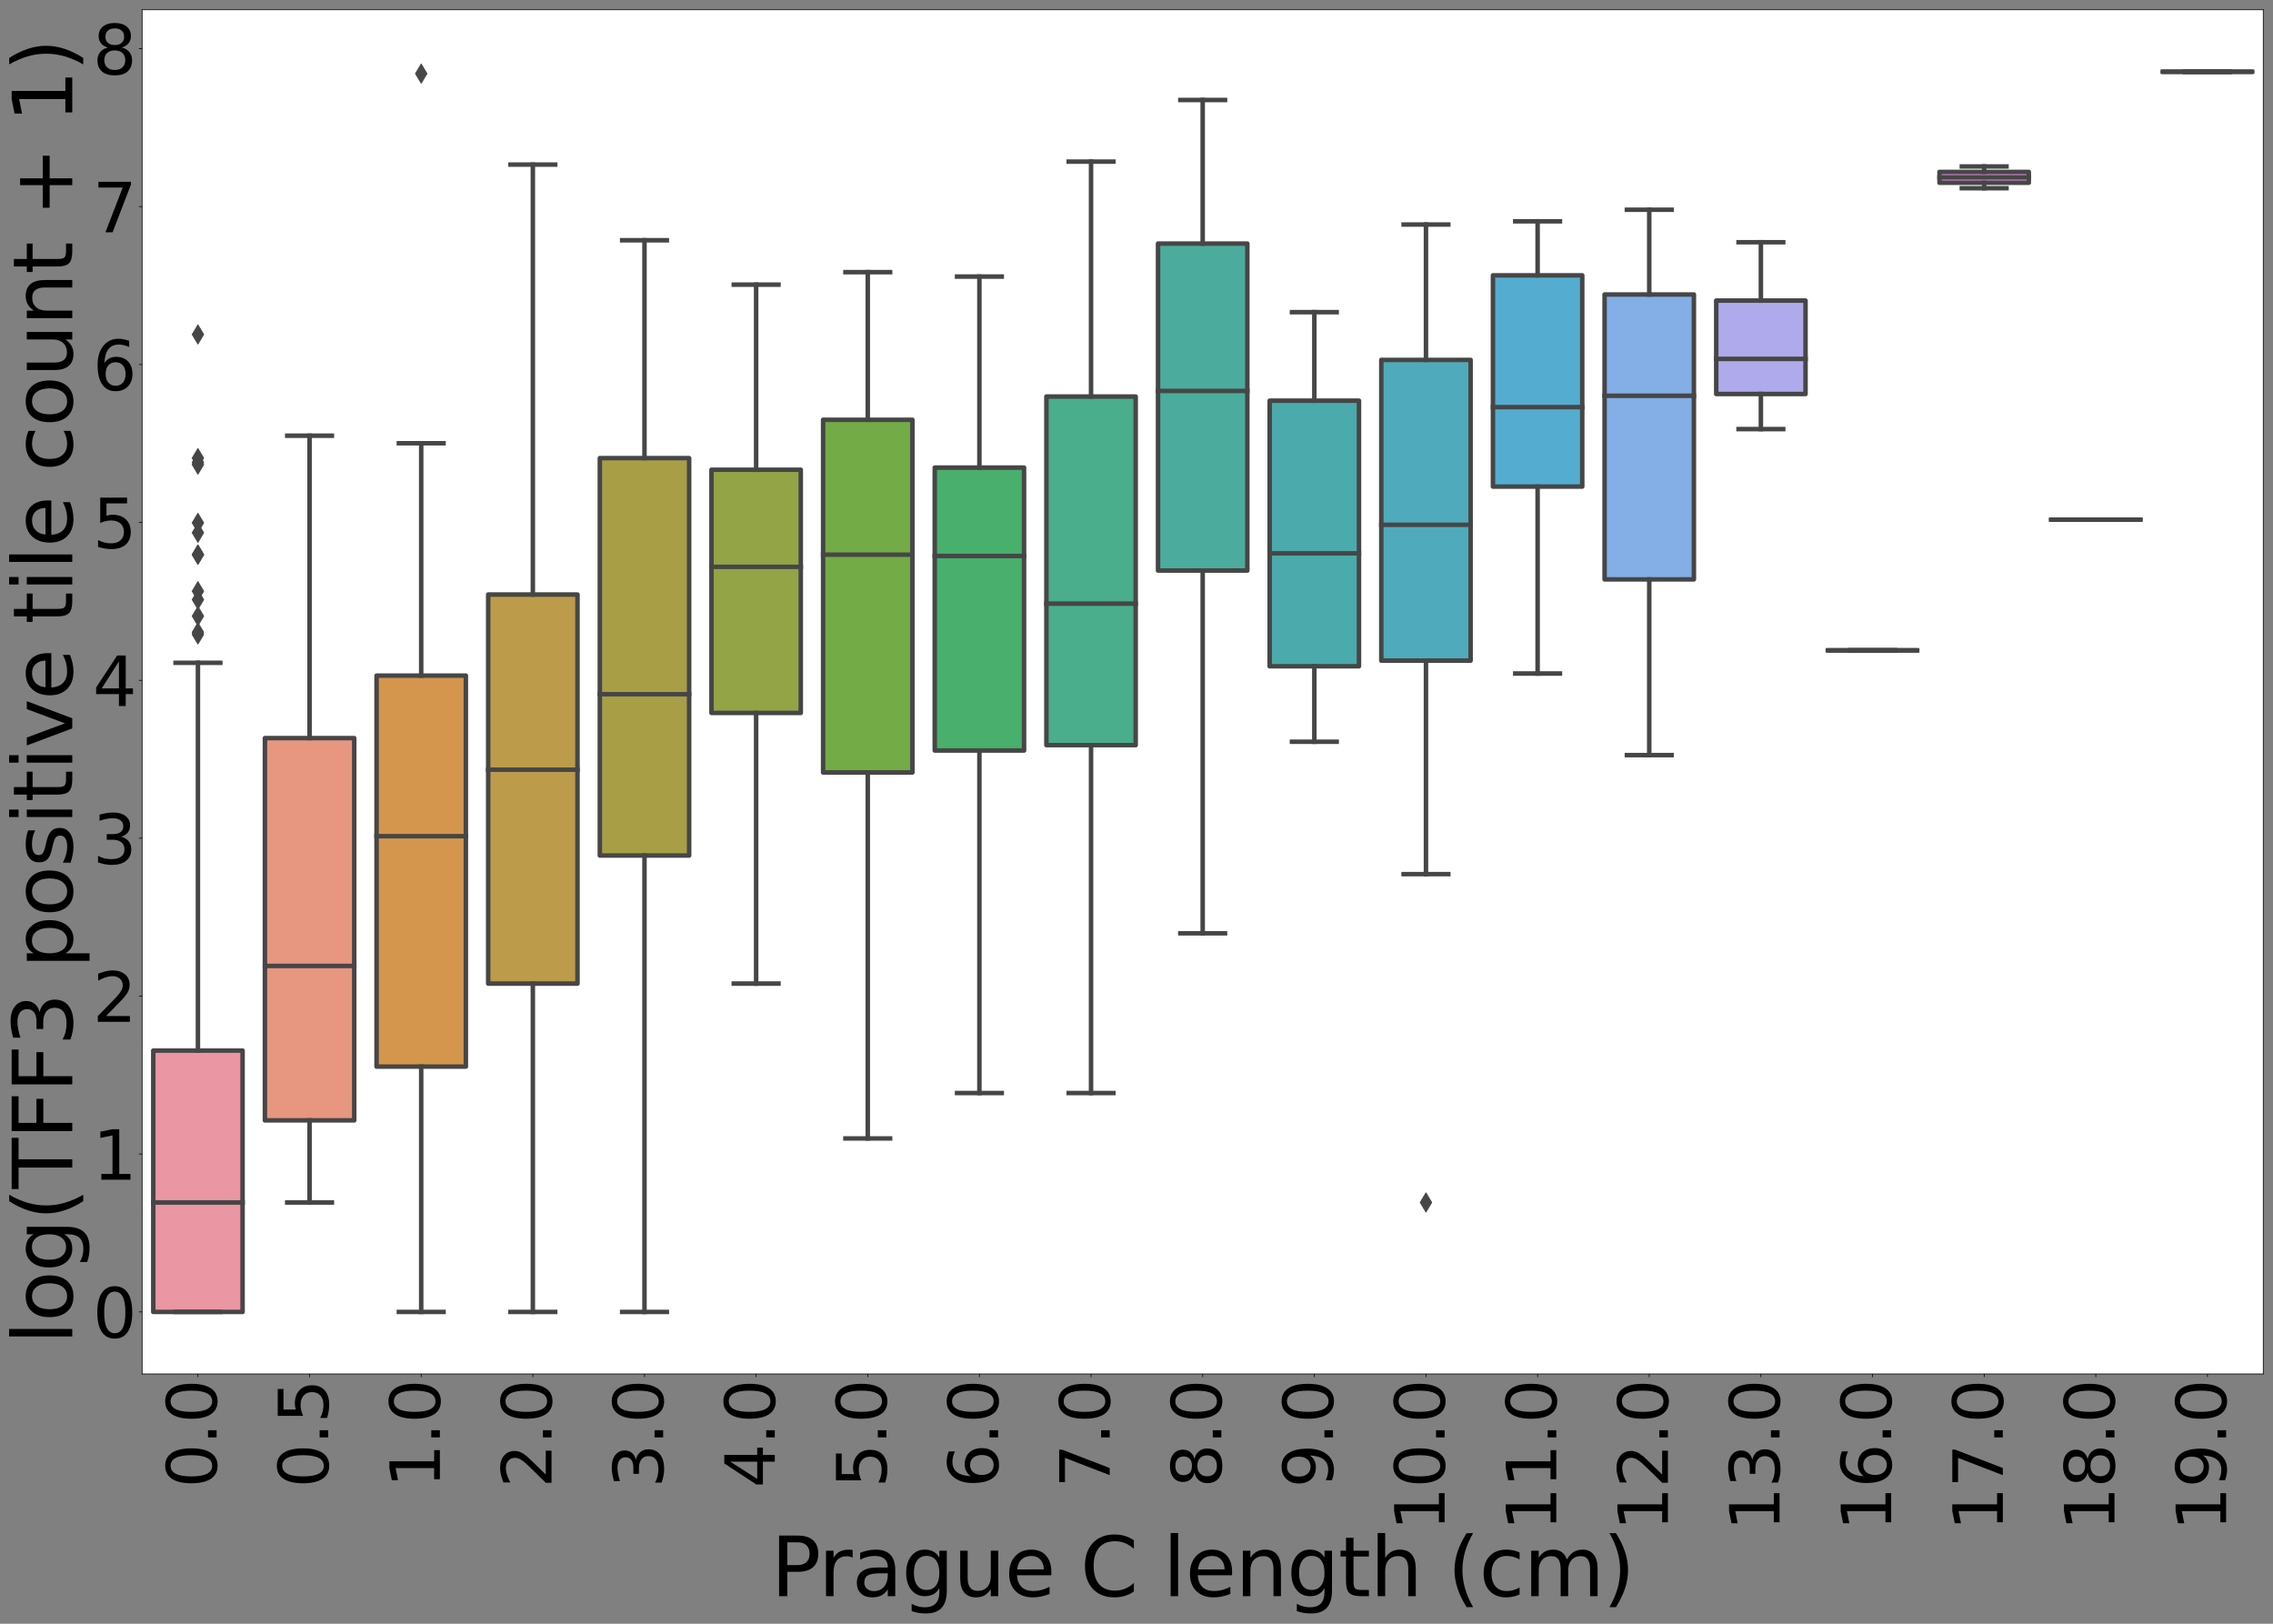<?xml version="1.0" encoding="utf-8" standalone="no"?>
<!DOCTYPE svg PUBLIC "-//W3C//DTD SVG 1.1//EN"
  "http://www.w3.org/Graphics/SVG/1.1/DTD/svg11.dtd">
<svg height="1800pt" version="1.1" viewBox="0 0 2520 1800" width="2520pt" xmlns="http://www.w3.org/2000/svg" xmlns:xlink="http://www.w3.org/1999/xlink">
 <rect x="0" y="0" width="2520" height="1800" fill="#808080" stroke="none"/>
 <defs>
  <style type="text/css">*{stroke-linecap:butt;stroke-linejoin:round;}</style>
 </defs>
 <g id="figure_1">
  <g id="patch_1">
   <path d="M 0 1800 
L 2520 1800 
L 2520 0 
L 0 0 
z
" style="fill:none;"/>
  </g>
  <g id="axes_1">
   <g id="patch_2">
    <path d="M 157.55 1523.075 
L 2509.2 1523.075 
L 2509.2 10.8 
L 157.55 10.8 
z
" style="fill:#ffffff;"/>
   </g>
   <g id="patch_3">
    <path clip-path="url(#p760d3ab784)" d="M 169.927 1454.335 
L 268.944 1454.335 
L 268.944 1164.634 
L 169.927 1164.634 
L 169.927 1454.335 
z
" style="fill:#ea96a3;stroke:#464646;stroke-linejoin:miter;stroke-width:5;"/>
   </g>
   <g id="patch_4">
    <path clip-path="url(#p760d3ab784)" d="M 293.698 1242.005 
L 392.715 1242.005 
L 392.715 818.213 
L 293.698 818.213 
L 293.698 1242.005 
z
" style="fill:#e79680;stroke:#464646;stroke-linejoin:miter;stroke-width:5;"/>
   </g>
   <g id="patch_5">
    <path clip-path="url(#p760d3ab784)" d="M 417.469 1182.378 
L 516.486 1182.378 
L 516.486 748.946 
L 417.469 748.946 
L 417.469 1182.378 
z
" style="fill:#d4954d;stroke:#464646;stroke-linejoin:miter;stroke-width:5;"/>
   </g>
   <g id="patch_6">
    <path clip-path="url(#p760d3ab784)" d="M 541.24 1090.341 
L 640.257 1090.341 
L 640.257 659.058 
L 541.24 659.058 
L 541.24 1090.341 
z
" style="fill:#bc9b4a;stroke:#464646;stroke-linejoin:miter;stroke-width:5;"/>
   </g>
   <g id="patch_7">
    <path clip-path="url(#p760d3ab784)" d="M 665.011 948.393 
L 764.028 948.393 
L 764.028 507.842 
L 665.011 507.842 
L 665.011 948.393 
z
" style="fill:#a79e46;stroke:#464646;stroke-linejoin:miter;stroke-width:5;"/>
   </g>
   <g id="patch_8">
    <path clip-path="url(#p760d3ab784)" d="M 788.782 790.322 
L 887.799 790.322 
L 887.799 520.721 
L 788.782 520.721 
L 788.782 790.322 
z
" style="fill:#92a446;stroke:#464646;stroke-linejoin:miter;stroke-width:5;"/>
   </g>
   <g id="patch_9">
    <path clip-path="url(#p760d3ab784)" d="M 912.553 856.294 
L 1011.57 856.294 
L 1011.57 465.351 
L 912.553 465.351 
L 912.553 856.294 
z
" style="fill:#73ab47;stroke:#464646;stroke-linejoin:miter;stroke-width:5;"/>
   </g>
   <g id="patch_10">
    <path clip-path="url(#p760d3ab784)" d="M 1036.324 831.992 
L 1135.341 831.992 
L 1135.341 518.355 
L 1036.324 518.355 
L 1036.324 831.992 
z
" style="fill:#48af6c;stroke:#464646;stroke-linejoin:miter;stroke-width:5;"/>
   </g>
   <g id="patch_11">
    <path clip-path="url(#p760d3ab784)" d="M 1160.096 826.015 
L 1259.112 826.015 
L 1259.112 439.592 
L 1160.096 439.592 
L 1160.096 826.015 
z
" style="fill:#4aad8c;stroke:#464646;stroke-linejoin:miter;stroke-width:5;"/>
   </g>
   <g id="patch_12">
    <path clip-path="url(#p760d3ab784)" d="M 1283.867 632.495 
L 1382.883 632.495 
L 1382.883 270.015 
L 1283.867 270.015 
L 1283.867 632.495 
z
" style="fill:#4bac9d;stroke:#464646;stroke-linejoin:miter;stroke-width:5;"/>
   </g>
   <g id="patch_13">
    <path clip-path="url(#p760d3ab784)" d="M 1407.638 738.592 
L 1506.654 738.592 
L 1506.654 444.169 
L 1407.638 444.169 
L 1407.638 738.592 
z
" style="fill:#4baaab;stroke:#464646;stroke-linejoin:miter;stroke-width:5;"/>
   </g>
   <g id="patch_14">
    <path clip-path="url(#p760d3ab784)" d="M 1531.409 732.307 
L 1630.426 732.307 
L 1630.426 398.966 
L 1531.409 398.966 
L 1531.409 732.307 
z
" style="fill:#4fabbb;stroke:#464646;stroke-linejoin:miter;stroke-width:5;"/>
   </g>
   <g id="patch_15">
    <path clip-path="url(#p760d3ab784)" d="M 1655.18 539.432 
L 1754.197 539.432 
L 1754.197 305.226 
L 1655.18 305.226 
L 1655.18 539.432 
z
" style="fill:#54acd1;stroke:#464646;stroke-linejoin:miter;stroke-width:5;"/>
   </g>
   <g id="patch_16">
    <path clip-path="url(#p760d3ab784)" d="M 1778.951 642.281 
L 1877.968 642.281 
L 1877.968 326.468 
L 1778.951 326.468 
L 1778.951 642.281 
z
" style="fill:#84aee6;stroke:#464646;stroke-linejoin:miter;stroke-width:5;"/>
   </g>
   <g id="patch_17">
    <path clip-path="url(#p760d3ab784)" d="M 1902.722 436.763 
L 2001.739 436.763 
L 2001.739 333.203 
L 1902.722 333.203 
L 1902.722 436.763 
z
" style="fill:#afaaeb;stroke:#464646;stroke-linejoin:miter;stroke-width:5;"/>
   </g>
   <g id="patch_18">
    <path clip-path="url(#p760d3ab784)" d="M 2026.493 720.961 
L 2125.51 720.961 
L 2125.51 720.961 
L 2026.493 720.961 
L 2026.493 720.961 
z
" style="fill:#c99ee9;stroke:#464646;stroke-linejoin:miter;stroke-width:5;"/>
   </g>
   <g id="patch_19">
    <path clip-path="url(#p760d3ab784)" d="M 2150.264 202.623 
L 2249.281 202.623 
L 2249.281 190.563 
L 2150.264 190.563 
L 2150.264 202.623 
z
" style="fill:#e38be7;stroke:#464646;stroke-linejoin:miter;stroke-width:5;"/>
   </g>
   <g id="patch_20">
    <path clip-path="url(#p760d3ab784)" d="M 2274.035 576.09 
L 2373.052 576.09 
L 2373.052 576.09 
L 2274.035 576.09 
L 2274.035 576.09 
z
" style="fill:#e88ecf;stroke:#464646;stroke-linejoin:miter;stroke-width:5;"/>
   </g>
   <g id="patch_21">
    <path clip-path="url(#p760d3ab784)" d="M 2397.806 79.54 
L 2496.823 79.54 
L 2496.823 79.54 
L 2397.806 79.54 
L 2397.806 79.54 
z
" style="fill:#e992ba;stroke:#464646;stroke-linejoin:miter;stroke-width:5;"/>
   </g>
   <g id="matplotlib.axis_1">
    <g id="xtick_1">
     <g id="line2d_1">
      <defs>
       <path d="M 0 0 
L 0 3.5 
" id="m003560f183" style="stroke:#000000;stroke-width:0.8;"/>
      </defs>
      <g>
       <use style="stroke:#000000;stroke-width:0.8;" x="219.436" xlink:href="#m003560f183" y="1523.075"/>
      </g>
     </g>
     <g id="text_1">
      <!-- 0.0 -->
      <g transform="translate(240.131 1649.348)rotate(-90)scale(0.75 -0.75)">
       <defs>
        <path d="M 2034 4250 
Q 1547 4250 1301 3770 
Q 1056 3291 1056 2328 
Q 1056 1369 1301 889 
Q 1547 409 2034 409 
Q 2525 409 2770 889 
Q 3016 1369 3016 2328 
Q 3016 3291 2770 3770 
Q 2525 4250 2034 4250 
z
M 2034 4750 
Q 2819 4750 3233 4129 
Q 3647 3509 3647 2328 
Q 3647 1150 3233 529 
Q 2819 -91 2034 -91 
Q 1250 -91 836 529 
Q 422 1150 422 2328 
Q 422 3509 836 4129 
Q 1250 4750 2034 4750 
z
" id="DejaVuSans-30" transform="scale(0.016)"/>
        <path d="M 684 794 
L 1344 794 
L 1344 0 
L 684 0 
L 684 794 
z
" id="DejaVuSans-2e" transform="scale(0.016)"/>
       </defs>
       <use xlink:href="#DejaVuSans-30"/>
       <use x="63.623" xlink:href="#DejaVuSans-2e"/>
       <use x="95.41" xlink:href="#DejaVuSans-30"/>
      </g>
     </g>
    </g>
    <g id="xtick_2">
     <g id="line2d_2">
      <g>
       <use style="stroke:#000000;stroke-width:0.8;" x="343.207" xlink:href="#m003560f183" y="1523.075"/>
      </g>
     </g>
     <g id="text_2">
      <!-- 0.5 -->
      <g transform="translate(363.902 1649.348)rotate(-90)scale(0.75 -0.75)">
       <defs>
        <path d="M 691 4666 
L 3169 4666 
L 3169 4134 
L 1269 4134 
L 1269 2991 
Q 1406 3038 1543 3061 
Q 1681 3084 1819 3084 
Q 2600 3084 3056 2656 
Q 3513 2228 3513 1497 
Q 3513 744 3044 326 
Q 2575 -91 1722 -91 
Q 1428 -91 1123 -41 
Q 819 9 494 109 
L 494 744 
Q 775 591 1075 516 
Q 1375 441 1709 441 
Q 2250 441 2565 725 
Q 2881 1009 2881 1497 
Q 2881 1984 2565 2268 
Q 2250 2553 1709 2553 
Q 1456 2553 1204 2497 
Q 953 2441 691 2322 
L 691 4666 
z
" id="DejaVuSans-35" transform="scale(0.016)"/>
       </defs>
       <use xlink:href="#DejaVuSans-30"/>
       <use x="63.623" xlink:href="#DejaVuSans-2e"/>
       <use x="95.41" xlink:href="#DejaVuSans-35"/>
      </g>
     </g>
    </g>
    <g id="xtick_3">
     <g id="line2d_3">
      <g>
       <use style="stroke:#000000;stroke-width:0.8;" x="466.978" xlink:href="#m003560f183" y="1523.075"/>
      </g>
     </g>
     <g id="text_3">
      <!-- 1.0 -->
      <g transform="translate(487.673 1649.348)rotate(-90)scale(0.75 -0.75)">
       <defs>
        <path d="M 794 531 
L 1825 531 
L 1825 4091 
L 703 3866 
L 703 4441 
L 1819 4666 
L 2450 4666 
L 2450 531 
L 3481 531 
L 3481 0 
L 794 0 
L 794 531 
z
" id="DejaVuSans-31" transform="scale(0.016)"/>
       </defs>
       <use xlink:href="#DejaVuSans-31"/>
       <use x="63.623" xlink:href="#DejaVuSans-2e"/>
       <use x="95.41" xlink:href="#DejaVuSans-30"/>
      </g>
     </g>
    </g>
    <g id="xtick_4">
     <g id="line2d_4">
      <g>
       <use style="stroke:#000000;stroke-width:0.8;" x="590.749" xlink:href="#m003560f183" y="1523.075"/>
      </g>
     </g>
     <g id="text_4">
      <!-- 2.0 -->
      <g transform="translate(611.444 1649.348)rotate(-90)scale(0.75 -0.75)">
       <defs>
        <path d="M 1228 531 
L 3431 531 
L 3431 0 
L 469 0 
L 469 531 
Q 828 903 1448 1529 
Q 2069 2156 2228 2338 
Q 2531 2678 2651 2914 
Q 2772 3150 2772 3378 
Q 2772 3750 2511 3984 
Q 2250 4219 1831 4219 
Q 1534 4219 1204 4116 
Q 875 4013 500 3803 
L 500 4441 
Q 881 4594 1212 4672 
Q 1544 4750 1819 4750 
Q 2544 4750 2975 4387 
Q 3406 4025 3406 3419 
Q 3406 3131 3298 2873 
Q 3191 2616 2906 2266 
Q 2828 2175 2409 1742 
Q 1991 1309 1228 531 
z
" id="DejaVuSans-32" transform="scale(0.016)"/>
       </defs>
       <use xlink:href="#DejaVuSans-32"/>
       <use x="63.623" xlink:href="#DejaVuSans-2e"/>
       <use x="95.41" xlink:href="#DejaVuSans-30"/>
      </g>
     </g>
    </g>
    <g id="xtick_5">
     <g id="line2d_5">
      <g>
       <use style="stroke:#000000;stroke-width:0.8;" x="714.52" xlink:href="#m003560f183" y="1523.075"/>
      </g>
     </g>
     <g id="text_5">
      <!-- 3.0 -->
      <g transform="translate(735.215 1649.348)rotate(-90)scale(0.75 -0.75)">
       <defs>
        <path d="M 2597 2516 
Q 3050 2419 3304 2112 
Q 3559 1806 3559 1356 
Q 3559 666 3084 287 
Q 2609 -91 1734 -91 
Q 1441 -91 1130 -33 
Q 819 25 488 141 
L 488 750 
Q 750 597 1062 519 
Q 1375 441 1716 441 
Q 2309 441 2620 675 
Q 2931 909 2931 1356 
Q 2931 1769 2642 2001 
Q 2353 2234 1838 2234 
L 1294 2234 
L 1294 2753 
L 1863 2753 
Q 2328 2753 2575 2939 
Q 2822 3125 2822 3475 
Q 2822 3834 2567 4026 
Q 2313 4219 1838 4219 
Q 1578 4219 1281 4162 
Q 984 4106 628 3988 
L 628 4550 
Q 988 4650 1302 4700 
Q 1616 4750 1894 4750 
Q 2613 4750 3031 4423 
Q 3450 4097 3450 3541 
Q 3450 3153 3228 2886 
Q 3006 2619 2597 2516 
z
" id="DejaVuSans-33" transform="scale(0.016)"/>
       </defs>
       <use xlink:href="#DejaVuSans-33"/>
       <use x="63.623" xlink:href="#DejaVuSans-2e"/>
       <use x="95.41" xlink:href="#DejaVuSans-30"/>
      </g>
     </g>
    </g>
    <g id="xtick_6">
     <g id="line2d_6">
      <g>
       <use style="stroke:#000000;stroke-width:0.8;" x="838.291" xlink:href="#m003560f183" y="1523.075"/>
      </g>
     </g>
     <g id="text_6">
      <!-- 4.0 -->
      <g transform="translate(858.986 1649.348)rotate(-90)scale(0.75 -0.75)">
       <defs>
        <path d="M 2419 4116 
L 825 1625 
L 2419 1625 
L 2419 4116 
z
M 2253 4666 
L 3047 4666 
L 3047 1625 
L 3713 1625 
L 3713 1100 
L 3047 1100 
L 3047 0 
L 2419 0 
L 2419 1100 
L 313 1100 
L 313 1709 
L 2253 4666 
z
" id="DejaVuSans-34" transform="scale(0.016)"/>
       </defs>
       <use xlink:href="#DejaVuSans-34"/>
       <use x="63.623" xlink:href="#DejaVuSans-2e"/>
       <use x="95.41" xlink:href="#DejaVuSans-30"/>
      </g>
     </g>
    </g>
    <g id="xtick_7">
     <g id="line2d_7">
      <g>
       <use style="stroke:#000000;stroke-width:0.8;" x="962.062" xlink:href="#m003560f183" y="1523.075"/>
      </g>
     </g>
     <g id="text_7">
      <!-- 5.0 -->
      <g transform="translate(982.757 1649.348)rotate(-90)scale(0.75 -0.75)">
       <use xlink:href="#DejaVuSans-35"/>
       <use x="63.623" xlink:href="#DejaVuSans-2e"/>
       <use x="95.41" xlink:href="#DejaVuSans-30"/>
      </g>
     </g>
    </g>
    <g id="xtick_8">
     <g id="line2d_8">
      <g>
       <use style="stroke:#000000;stroke-width:0.8;" x="1085.833" xlink:href="#m003560f183" y="1523.075"/>
      </g>
     </g>
     <g id="text_8">
      <!-- 6.0 -->
      <g transform="translate(1106.528 1649.348)rotate(-90)scale(0.75 -0.75)">
       <defs>
        <path d="M 2113 2584 
Q 1688 2584 1439 2293 
Q 1191 2003 1191 1497 
Q 1191 994 1439 701 
Q 1688 409 2113 409 
Q 2538 409 2786 701 
Q 3034 994 3034 1497 
Q 3034 2003 2786 2293 
Q 2538 2584 2113 2584 
z
M 3366 4563 
L 3366 3988 
Q 3128 4100 2886 4159 
Q 2644 4219 2406 4219 
Q 1781 4219 1451 3797 
Q 1122 3375 1075 2522 
Q 1259 2794 1537 2939 
Q 1816 3084 2150 3084 
Q 2853 3084 3261 2657 
Q 3669 2231 3669 1497 
Q 3669 778 3244 343 
Q 2819 -91 2113 -91 
Q 1303 -91 875 529 
Q 447 1150 447 2328 
Q 447 3434 972 4092 
Q 1497 4750 2381 4750 
Q 2619 4750 2861 4703 
Q 3103 4656 3366 4563 
z
" id="DejaVuSans-36" transform="scale(0.016)"/>
       </defs>
       <use xlink:href="#DejaVuSans-36"/>
       <use x="63.623" xlink:href="#DejaVuSans-2e"/>
       <use x="95.41" xlink:href="#DejaVuSans-30"/>
      </g>
     </g>
    </g>
    <g id="xtick_9">
     <g id="line2d_9">
      <g>
       <use style="stroke:#000000;stroke-width:0.8;" x="1209.604" xlink:href="#m003560f183" y="1523.075"/>
      </g>
     </g>
     <g id="text_9">
      <!-- 7.0 -->
      <g transform="translate(1230.299 1649.348)rotate(-90)scale(0.75 -0.75)">
       <defs>
        <path d="M 525 4666 
L 3525 4666 
L 3525 4397 
L 1831 0 
L 1172 0 
L 2766 4134 
L 525 4134 
L 525 4666 
z
" id="DejaVuSans-37" transform="scale(0.016)"/>
       </defs>
       <use xlink:href="#DejaVuSans-37"/>
       <use x="63.623" xlink:href="#DejaVuSans-2e"/>
       <use x="95.41" xlink:href="#DejaVuSans-30"/>
      </g>
     </g>
    </g>
    <g id="xtick_10">
     <g id="line2d_10">
      <g>
       <use style="stroke:#000000;stroke-width:0.8;" x="1333.375" xlink:href="#m003560f183" y="1523.075"/>
      </g>
     </g>
     <g id="text_10">
      <!-- 8.0 -->
      <g transform="translate(1354.07 1649.348)rotate(-90)scale(0.75 -0.75)">
       <defs>
        <path d="M 2034 2216 
Q 1584 2216 1326 1975 
Q 1069 1734 1069 1313 
Q 1069 891 1326 650 
Q 1584 409 2034 409 
Q 2484 409 2743 651 
Q 3003 894 3003 1313 
Q 3003 1734 2745 1975 
Q 2488 2216 2034 2216 
z
M 1403 2484 
Q 997 2584 770 2862 
Q 544 3141 544 3541 
Q 544 4100 942 4425 
Q 1341 4750 2034 4750 
Q 2731 4750 3128 4425 
Q 3525 4100 3525 3541 
Q 3525 3141 3298 2862 
Q 3072 2584 2669 2484 
Q 3125 2378 3379 2068 
Q 3634 1759 3634 1313 
Q 3634 634 3220 271 
Q 2806 -91 2034 -91 
Q 1263 -91 848 271 
Q 434 634 434 1313 
Q 434 1759 690 2068 
Q 947 2378 1403 2484 
z
M 1172 3481 
Q 1172 3119 1398 2916 
Q 1625 2713 2034 2713 
Q 2441 2713 2670 2916 
Q 2900 3119 2900 3481 
Q 2900 3844 2670 4047 
Q 2441 4250 2034 4250 
Q 1625 4250 1398 4047 
Q 1172 3844 1172 3481 
z
" id="DejaVuSans-38" transform="scale(0.016)"/>
       </defs>
       <use xlink:href="#DejaVuSans-38"/>
       <use x="63.623" xlink:href="#DejaVuSans-2e"/>
       <use x="95.41" xlink:href="#DejaVuSans-30"/>
      </g>
     </g>
    </g>
    <g id="xtick_11">
     <g id="line2d_11">
      <g>
       <use style="stroke:#000000;stroke-width:0.8;" x="1457.146" xlink:href="#m003560f183" y="1523.075"/>
      </g>
     </g>
     <g id="text_11">
      <!-- 9.0 -->
      <g transform="translate(1477.841 1649.348)rotate(-90)scale(0.75 -0.75)">
       <defs>
        <path d="M 703 97 
L 703 672 
Q 941 559 1184 500 
Q 1428 441 1663 441 
Q 2288 441 2617 861 
Q 2947 1281 2994 2138 
Q 2813 1869 2534 1725 
Q 2256 1581 1919 1581 
Q 1219 1581 811 2004 
Q 403 2428 403 3163 
Q 403 3881 828 4315 
Q 1253 4750 1959 4750 
Q 2769 4750 3195 4129 
Q 3622 3509 3622 2328 
Q 3622 1225 3098 567 
Q 2575 -91 1691 -91 
Q 1453 -91 1209 -44 
Q 966 3 703 97 
z
M 1959 2075 
Q 2384 2075 2632 2365 
Q 2881 2656 2881 3163 
Q 2881 3666 2632 3958 
Q 2384 4250 1959 4250 
Q 1534 4250 1286 3958 
Q 1038 3666 1038 3163 
Q 1038 2656 1286 2365 
Q 1534 2075 1959 2075 
z
" id="DejaVuSans-39" transform="scale(0.016)"/>
       </defs>
       <use xlink:href="#DejaVuSans-39"/>
       <use x="63.623" xlink:href="#DejaVuSans-2e"/>
       <use x="95.41" xlink:href="#DejaVuSans-30"/>
      </g>
     </g>
    </g>
    <g id="xtick_12">
     <g id="line2d_12">
      <g>
       <use style="stroke:#000000;stroke-width:0.8;" x="1580.917" xlink:href="#m003560f183" y="1523.075"/>
      </g>
     </g>
     <g id="text_12">
      <!-- 10.0 -->
      <g transform="translate(1601.612 1697.067)rotate(-90)scale(0.75 -0.75)">
       <use xlink:href="#DejaVuSans-31"/>
       <use x="63.623" xlink:href="#DejaVuSans-30"/>
       <use x="127.246" xlink:href="#DejaVuSans-2e"/>
       <use x="159.033" xlink:href="#DejaVuSans-30"/>
      </g>
     </g>
    </g>
    <g id="xtick_13">
     <g id="line2d_13">
      <g>
       <use style="stroke:#000000;stroke-width:0.8;" x="1704.688" xlink:href="#m003560f183" y="1523.075"/>
      </g>
     </g>
     <g id="text_13">
      <!-- 11.0 -->
      <g transform="translate(1725.383 1697.067)rotate(-90)scale(0.75 -0.75)">
       <use xlink:href="#DejaVuSans-31"/>
       <use x="63.623" xlink:href="#DejaVuSans-31"/>
       <use x="127.246" xlink:href="#DejaVuSans-2e"/>
       <use x="159.033" xlink:href="#DejaVuSans-30"/>
      </g>
     </g>
    </g>
    <g id="xtick_14">
     <g id="line2d_14">
      <g>
       <use style="stroke:#000000;stroke-width:0.8;" x="1828.459" xlink:href="#m003560f183" y="1523.075"/>
      </g>
     </g>
     <g id="text_14">
      <!-- 12.0 -->
      <g transform="translate(1849.155 1697.067)rotate(-90)scale(0.75 -0.75)">
       <use xlink:href="#DejaVuSans-31"/>
       <use x="63.623" xlink:href="#DejaVuSans-32"/>
       <use x="127.246" xlink:href="#DejaVuSans-2e"/>
       <use x="159.033" xlink:href="#DejaVuSans-30"/>
      </g>
     </g>
    </g>
    <g id="xtick_15">
     <g id="line2d_15">
      <g>
       <use style="stroke:#000000;stroke-width:0.8;" x="1952.23" xlink:href="#m003560f183" y="1523.075"/>
      </g>
     </g>
     <g id="text_15">
      <!-- 13.0 -->
      <g transform="translate(1972.926 1697.067)rotate(-90)scale(0.75 -0.75)">
       <use xlink:href="#DejaVuSans-31"/>
       <use x="63.623" xlink:href="#DejaVuSans-33"/>
       <use x="127.246" xlink:href="#DejaVuSans-2e"/>
       <use x="159.033" xlink:href="#DejaVuSans-30"/>
      </g>
     </g>
    </g>
    <g id="xtick_16">
     <g id="line2d_16">
      <g>
       <use style="stroke:#000000;stroke-width:0.8;" x="2076.001" xlink:href="#m003560f183" y="1523.075"/>
      </g>
     </g>
     <g id="text_16">
      <!-- 16.0 -->
      <g transform="translate(2096.697 1697.067)rotate(-90)scale(0.75 -0.75)">
       <use xlink:href="#DejaVuSans-31"/>
       <use x="63.623" xlink:href="#DejaVuSans-36"/>
       <use x="127.246" xlink:href="#DejaVuSans-2e"/>
       <use x="159.033" xlink:href="#DejaVuSans-30"/>
      </g>
     </g>
    </g>
    <g id="xtick_17">
     <g id="line2d_17">
      <g>
       <use style="stroke:#000000;stroke-width:0.8;" x="2199.772" xlink:href="#m003560f183" y="1523.075"/>
      </g>
     </g>
     <g id="text_17">
      <!-- 17.0 -->
      <g transform="translate(2220.468 1697.067)rotate(-90)scale(0.75 -0.75)">
       <use xlink:href="#DejaVuSans-31"/>
       <use x="63.623" xlink:href="#DejaVuSans-37"/>
       <use x="127.246" xlink:href="#DejaVuSans-2e"/>
       <use x="159.033" xlink:href="#DejaVuSans-30"/>
      </g>
     </g>
    </g>
    <g id="xtick_18">
     <g id="line2d_18">
      <g>
       <use style="stroke:#000000;stroke-width:0.8;" x="2323.543" xlink:href="#m003560f183" y="1523.075"/>
      </g>
     </g>
     <g id="text_18">
      <!-- 18.0 -->
      <g transform="translate(2344.239 1697.067)rotate(-90)scale(0.75 -0.75)">
       <use xlink:href="#DejaVuSans-31"/>
       <use x="63.623" xlink:href="#DejaVuSans-38"/>
       <use x="127.246" xlink:href="#DejaVuSans-2e"/>
       <use x="159.033" xlink:href="#DejaVuSans-30"/>
      </g>
     </g>
    </g>
    <g id="xtick_19">
     <g id="line2d_19">
      <g>
       <use style="stroke:#000000;stroke-width:0.8;" x="2447.314" xlink:href="#m003560f183" y="1523.075"/>
      </g>
     </g>
     <g id="text_19">
      <!-- 19.0 -->
      <g transform="translate(2468.01 1697.067)rotate(-90)scale(0.75 -0.75)">
       <use xlink:href="#DejaVuSans-31"/>
       <use x="63.623" xlink:href="#DejaVuSans-39"/>
       <use x="127.246" xlink:href="#DejaVuSans-2e"/>
       <use x="159.033" xlink:href="#DejaVuSans-30"/>
      </g>
     </g>
    </g>
    <g id="text_20">
     <!-- Prague C length (cm) -->
     <g transform="translate(854.723 1769.453)scale(0.9 -0.9)">
      <defs>
       <path d="M 1259 4147 
L 1259 2394 
L 2053 2394 
Q 2494 2394 2734 2622 
Q 2975 2850 2975 3272 
Q 2975 3691 2734 3919 
Q 2494 4147 2053 4147 
L 1259 4147 
z
M 628 4666 
L 2053 4666 
Q 2838 4666 3239 4311 
Q 3641 3956 3641 3272 
Q 3641 2581 3239 2228 
Q 2838 1875 2053 1875 
L 1259 1875 
L 1259 0 
L 628 0 
L 628 4666 
z
" id="DejaVuSans-50" transform="scale(0.016)"/>
       <path d="M 2631 2963 
Q 2534 3019 2420 3045 
Q 2306 3072 2169 3072 
Q 1681 3072 1420 2755 
Q 1159 2438 1159 1844 
L 1159 0 
L 581 0 
L 581 3500 
L 1159 3500 
L 1159 2956 
Q 1341 3275 1631 3429 
Q 1922 3584 2338 3584 
Q 2397 3584 2469 3576 
Q 2541 3569 2628 3553 
L 2631 2963 
z
" id="DejaVuSans-72" transform="scale(0.016)"/>
       <path d="M 2194 1759 
Q 1497 1759 1228 1600 
Q 959 1441 959 1056 
Q 959 750 1161 570 
Q 1363 391 1709 391 
Q 2188 391 2477 730 
Q 2766 1069 2766 1631 
L 2766 1759 
L 2194 1759 
z
M 3341 1997 
L 3341 0 
L 2766 0 
L 2766 531 
Q 2569 213 2275 61 
Q 1981 -91 1556 -91 
Q 1019 -91 701 211 
Q 384 513 384 1019 
Q 384 1609 779 1909 
Q 1175 2209 1959 2209 
L 2766 2209 
L 2766 2266 
Q 2766 2663 2505 2880 
Q 2244 3097 1772 3097 
Q 1472 3097 1187 3025 
Q 903 2953 641 2809 
L 641 3341 
Q 956 3463 1253 3523 
Q 1550 3584 1831 3584 
Q 2591 3584 2966 3190 
Q 3341 2797 3341 1997 
z
" id="DejaVuSans-61" transform="scale(0.016)"/>
       <path d="M 2906 1791 
Q 2906 2416 2648 2759 
Q 2391 3103 1925 3103 
Q 1463 3103 1205 2759 
Q 947 2416 947 1791 
Q 947 1169 1205 825 
Q 1463 481 1925 481 
Q 2391 481 2648 825 
Q 2906 1169 2906 1791 
z
M 3481 434 
Q 3481 -459 3084 -895 
Q 2688 -1331 1869 -1331 
Q 1566 -1331 1297 -1286 
Q 1028 -1241 775 -1147 
L 775 -588 
Q 1028 -725 1275 -790 
Q 1522 -856 1778 -856 
Q 2344 -856 2625 -561 
Q 2906 -266 2906 331 
L 2906 616 
Q 2728 306 2450 153 
Q 2172 0 1784 0 
Q 1141 0 747 490 
Q 353 981 353 1791 
Q 353 2603 747 3093 
Q 1141 3584 1784 3584 
Q 2172 3584 2450 3431 
Q 2728 3278 2906 2969 
L 2906 3500 
L 3481 3500 
L 3481 434 
z
" id="DejaVuSans-67" transform="scale(0.016)"/>
       <path d="M 544 1381 
L 544 3500 
L 1119 3500 
L 1119 1403 
Q 1119 906 1312 657 
Q 1506 409 1894 409 
Q 2359 409 2629 706 
Q 2900 1003 2900 1516 
L 2900 3500 
L 3475 3500 
L 3475 0 
L 2900 0 
L 2900 538 
Q 2691 219 2414 64 
Q 2138 -91 1772 -91 
Q 1169 -91 856 284 
Q 544 659 544 1381 
z
M 1991 3584 
L 1991 3584 
z
" id="DejaVuSans-75" transform="scale(0.016)"/>
       <path d="M 3597 1894 
L 3597 1613 
L 953 1613 
Q 991 1019 1311 708 
Q 1631 397 2203 397 
Q 2534 397 2845 478 
Q 3156 559 3463 722 
L 3463 178 
Q 3153 47 2828 -22 
Q 2503 -91 2169 -91 
Q 1331 -91 842 396 
Q 353 884 353 1716 
Q 353 2575 817 3079 
Q 1281 3584 2069 3584 
Q 2775 3584 3186 3129 
Q 3597 2675 3597 1894 
z
M 3022 2063 
Q 3016 2534 2758 2815 
Q 2500 3097 2075 3097 
Q 1594 3097 1305 2825 
Q 1016 2553 972 2059 
L 3022 2063 
z
" id="DejaVuSans-65" transform="scale(0.016)"/>
       <path id="DejaVuSans-20" transform="scale(0.016)"/>
       <path d="M 4122 4306 
L 4122 3641 
Q 3803 3938 3442 4084 
Q 3081 4231 2675 4231 
Q 1875 4231 1450 3742 
Q 1025 3253 1025 2328 
Q 1025 1406 1450 917 
Q 1875 428 2675 428 
Q 3081 428 3442 575 
Q 3803 722 4122 1019 
L 4122 359 
Q 3791 134 3420 21 
Q 3050 -91 2638 -91 
Q 1578 -91 968 557 
Q 359 1206 359 2328 
Q 359 3453 968 4101 
Q 1578 4750 2638 4750 
Q 3056 4750 3426 4639 
Q 3797 4528 4122 4306 
z
" id="DejaVuSans-43" transform="scale(0.016)"/>
       <path d="M 603 4863 
L 1178 4863 
L 1178 0 
L 603 0 
L 603 4863 
z
" id="DejaVuSans-6c" transform="scale(0.016)"/>
       <path d="M 3513 2113 
L 3513 0 
L 2938 0 
L 2938 2094 
Q 2938 2591 2744 2837 
Q 2550 3084 2163 3084 
Q 1697 3084 1428 2787 
Q 1159 2491 1159 1978 
L 1159 0 
L 581 0 
L 581 3500 
L 1159 3500 
L 1159 2956 
Q 1366 3272 1645 3428 
Q 1925 3584 2291 3584 
Q 2894 3584 3203 3211 
Q 3513 2838 3513 2113 
z
" id="DejaVuSans-6e" transform="scale(0.016)"/>
       <path d="M 1172 4494 
L 1172 3500 
L 2356 3500 
L 2356 3053 
L 1172 3053 
L 1172 1153 
Q 1172 725 1289 603 
Q 1406 481 1766 481 
L 2356 481 
L 2356 0 
L 1766 0 
Q 1100 0 847 248 
Q 594 497 594 1153 
L 594 3053 
L 172 3053 
L 172 3500 
L 594 3500 
L 594 4494 
L 1172 4494 
z
" id="DejaVuSans-74" transform="scale(0.016)"/>
       <path d="M 3513 2113 
L 3513 0 
L 2938 0 
L 2938 2094 
Q 2938 2591 2744 2837 
Q 2550 3084 2163 3084 
Q 1697 3084 1428 2787 
Q 1159 2491 1159 1978 
L 1159 0 
L 581 0 
L 581 4863 
L 1159 4863 
L 1159 2956 
Q 1366 3272 1645 3428 
Q 1925 3584 2291 3584 
Q 2894 3584 3203 3211 
Q 3513 2838 3513 2113 
z
" id="DejaVuSans-68" transform="scale(0.016)"/>
       <path d="M 1984 4856 
Q 1566 4138 1362 3434 
Q 1159 2731 1159 2009 
Q 1159 1288 1364 580 
Q 1569 -128 1984 -844 
L 1484 -844 
Q 1016 -109 783 600 
Q 550 1309 550 2009 
Q 550 2706 781 3412 
Q 1013 4119 1484 4856 
L 1984 4856 
z
" id="DejaVuSans-28" transform="scale(0.016)"/>
       <path d="M 3122 3366 
L 3122 2828 
Q 2878 2963 2633 3030 
Q 2388 3097 2138 3097 
Q 1578 3097 1268 2742 
Q 959 2388 959 1747 
Q 959 1106 1268 751 
Q 1578 397 2138 397 
Q 2388 397 2633 464 
Q 2878 531 3122 666 
L 3122 134 
Q 2881 22 2623 -34 
Q 2366 -91 2075 -91 
Q 1284 -91 818 406 
Q 353 903 353 1747 
Q 353 2603 823 3093 
Q 1294 3584 2113 3584 
Q 2378 3584 2631 3529 
Q 2884 3475 3122 3366 
z
" id="DejaVuSans-63" transform="scale(0.016)"/>
       <path d="M 3328 2828 
Q 3544 3216 3844 3400 
Q 4144 3584 4550 3584 
Q 5097 3584 5394 3201 
Q 5691 2819 5691 2113 
L 5691 0 
L 5113 0 
L 5113 2094 
Q 5113 2597 4934 2840 
Q 4756 3084 4391 3084 
Q 3944 3084 3684 2787 
Q 3425 2491 3425 1978 
L 3425 0 
L 2847 0 
L 2847 2094 
Q 2847 2600 2669 2842 
Q 2491 3084 2119 3084 
Q 1678 3084 1418 2786 
Q 1159 2488 1159 1978 
L 1159 0 
L 581 0 
L 581 3500 
L 1159 3500 
L 1159 2956 
Q 1356 3278 1631 3431 
Q 1906 3584 2284 3584 
Q 2666 3584 2933 3390 
Q 3200 3197 3328 2828 
z
" id="DejaVuSans-6d" transform="scale(0.016)"/>
       <path d="M 513 4856 
L 1013 4856 
Q 1481 4119 1714 3412 
Q 1947 2706 1947 2009 
Q 1947 1309 1714 600 
Q 1481 -109 1013 -844 
L 513 -844 
Q 928 -128 1133 580 
Q 1338 1288 1338 2009 
Q 1338 2731 1133 3434 
Q 928 4138 513 4856 
z
" id="DejaVuSans-29" transform="scale(0.016)"/>
      </defs>
      <use xlink:href="#DejaVuSans-50"/>
      <use x="58.553" xlink:href="#DejaVuSans-72"/>
      <use x="99.666" xlink:href="#DejaVuSans-61"/>
      <use x="160.945" xlink:href="#DejaVuSans-67"/>
      <use x="224.422" xlink:href="#DejaVuSans-75"/>
      <use x="287.801" xlink:href="#DejaVuSans-65"/>
      <use x="349.324" xlink:href="#DejaVuSans-20"/>
      <use x="381.111" xlink:href="#DejaVuSans-43"/>
      <use x="450.936" xlink:href="#DejaVuSans-20"/>
      <use x="482.723" xlink:href="#DejaVuSans-6c"/>
      <use x="510.506" xlink:href="#DejaVuSans-65"/>
      <use x="572.029" xlink:href="#DejaVuSans-6e"/>
      <use x="635.408" xlink:href="#DejaVuSans-67"/>
      <use x="698.885" xlink:href="#DejaVuSans-74"/>
      <use x="738.094" xlink:href="#DejaVuSans-68"/>
      <use x="801.473" xlink:href="#DejaVuSans-20"/>
      <use x="833.26" xlink:href="#DejaVuSans-28"/>
      <use x="872.273" xlink:href="#DejaVuSans-63"/>
      <use x="927.254" xlink:href="#DejaVuSans-6d"/>
      <use x="1024.666" xlink:href="#DejaVuSans-29"/>
     </g>
    </g>
   </g>
   <g id="matplotlib.axis_2">
    <g id="ytick_1">
     <g id="line2d_20">
      <defs>
       <path d="M 0 0 
L -3.5 0 
" id="m445f79f94b" style="stroke:#000000;stroke-width:0.8;"/>
      </defs>
      <g>
       <use style="stroke:#000000;stroke-width:0.8;" x="157.55" xlink:href="#m445f79f94b" y="1454.335"/>
      </g>
     </g>
     <g id="text_21">
      <!-- 0 -->
      <g transform="translate(102.831 1482.829)scale(0.75 -0.75)">
       <use xlink:href="#DejaVuSans-30"/>
      </g>
     </g>
    </g>
    <g id="ytick_2">
     <g id="line2d_21">
      <g>
       <use style="stroke:#000000;stroke-width:0.8;" x="157.55" xlink:href="#m445f79f94b" y="1279.291"/>
      </g>
     </g>
     <g id="text_22">
      <!-- 1 -->
      <g transform="translate(102.831 1307.785)scale(0.75 -0.75)">
       <use xlink:href="#DejaVuSans-31"/>
      </g>
     </g>
    </g>
    <g id="ytick_3">
     <g id="line2d_22">
      <g>
       <use style="stroke:#000000;stroke-width:0.8;" x="157.55" xlink:href="#m445f79f94b" y="1104.247"/>
      </g>
     </g>
     <g id="text_23">
      <!-- 2 -->
      <g transform="translate(102.831 1132.741)scale(0.75 -0.75)">
       <use xlink:href="#DejaVuSans-32"/>
      </g>
     </g>
    </g>
    <g id="ytick_4">
     <g id="line2d_23">
      <g>
       <use style="stroke:#000000;stroke-width:0.8;" x="157.55" xlink:href="#m445f79f94b" y="929.203"/>
      </g>
     </g>
     <g id="text_24">
      <!-- 3 -->
      <g transform="translate(102.831 957.697)scale(0.75 -0.75)">
       <use xlink:href="#DejaVuSans-33"/>
      </g>
     </g>
    </g>
    <g id="ytick_5">
     <g id="line2d_24">
      <g>
       <use style="stroke:#000000;stroke-width:0.8;" x="157.55" xlink:href="#m445f79f94b" y="754.159"/>
      </g>
     </g>
     <g id="text_25">
      <!-- 4 -->
      <g transform="translate(102.831 782.653)scale(0.75 -0.75)">
       <use xlink:href="#DejaVuSans-34"/>
      </g>
     </g>
    </g>
    <g id="ytick_6">
     <g id="line2d_25">
      <g>
       <use style="stroke:#000000;stroke-width:0.8;" x="157.55" xlink:href="#m445f79f94b" y="579.115"/>
      </g>
     </g>
     <g id="text_26">
      <!-- 5 -->
      <g transform="translate(102.831 607.609)scale(0.75 -0.75)">
       <use xlink:href="#DejaVuSans-35"/>
      </g>
     </g>
    </g>
    <g id="ytick_7">
     <g id="line2d_26">
      <g>
       <use style="stroke:#000000;stroke-width:0.8;" x="157.55" xlink:href="#m445f79f94b" y="404.07"/>
      </g>
     </g>
     <g id="text_27">
      <!-- 6 -->
      <g transform="translate(102.831 432.565)scale(0.75 -0.75)">
       <use xlink:href="#DejaVuSans-36"/>
      </g>
     </g>
    </g>
    <g id="ytick_8">
     <g id="line2d_27">
      <g>
       <use style="stroke:#000000;stroke-width:0.8;" x="157.55" xlink:href="#m445f79f94b" y="229.026"/>
      </g>
     </g>
     <g id="text_28">
      <!-- 7 -->
      <g transform="translate(102.831 257.52)scale(0.75 -0.75)">
       <use xlink:href="#DejaVuSans-37"/>
      </g>
     </g>
    </g>
    <g id="ytick_9">
     <g id="line2d_28">
      <g>
       <use style="stroke:#000000;stroke-width:0.8;" x="157.55" xlink:href="#m445f79f94b" y="53.982"/>
      </g>
     </g>
     <g id="text_29">
      <!-- 8 -->
      <g transform="translate(102.831 82.476)scale(0.75 -0.75)">
       <use xlink:href="#DejaVuSans-38"/>
      </g>
     </g>
    </g>
    <g id="text_30">
     <!-- log(TFF3 positive tile count + 1) -->
     <g transform="translate(80.114 1490.186)rotate(-90)scale(0.9 -0.9)">
      <defs>
       <path d="M 1959 3097 
Q 1497 3097 1228 2736 
Q 959 2375 959 1747 
Q 959 1119 1226 758 
Q 1494 397 1959 397 
Q 2419 397 2687 759 
Q 2956 1122 2956 1747 
Q 2956 2369 2687 2733 
Q 2419 3097 1959 3097 
z
M 1959 3584 
Q 2709 3584 3137 3096 
Q 3566 2609 3566 1747 
Q 3566 888 3137 398 
Q 2709 -91 1959 -91 
Q 1206 -91 779 398 
Q 353 888 353 1747 
Q 353 2609 779 3096 
Q 1206 3584 1959 3584 
z
" id="DejaVuSans-6f" transform="scale(0.016)"/>
       <path d="M -19 4666 
L 3928 4666 
L 3928 4134 
L 2272 4134 
L 2272 0 
L 1638 0 
L 1638 4134 
L -19 4134 
L -19 4666 
z
" id="DejaVuSans-54" transform="scale(0.016)"/>
       <path d="M 628 4666 
L 3309 4666 
L 3309 4134 
L 1259 4134 
L 1259 2759 
L 3109 2759 
L 3109 2228 
L 1259 2228 
L 1259 0 
L 628 0 
L 628 4666 
z
" id="DejaVuSans-46" transform="scale(0.016)"/>
       <path d="M 1159 525 
L 1159 -1331 
L 581 -1331 
L 581 3500 
L 1159 3500 
L 1159 2969 
Q 1341 3281 1617 3432 
Q 1894 3584 2278 3584 
Q 2916 3584 3314 3078 
Q 3713 2572 3713 1747 
Q 3713 922 3314 415 
Q 2916 -91 2278 -91 
Q 1894 -91 1617 61 
Q 1341 213 1159 525 
z
M 3116 1747 
Q 3116 2381 2855 2742 
Q 2594 3103 2138 3103 
Q 1681 3103 1420 2742 
Q 1159 2381 1159 1747 
Q 1159 1113 1420 752 
Q 1681 391 2138 391 
Q 2594 391 2855 752 
Q 3116 1113 3116 1747 
z
" id="DejaVuSans-70" transform="scale(0.016)"/>
       <path d="M 2834 3397 
L 2834 2853 
Q 2591 2978 2328 3040 
Q 2066 3103 1784 3103 
Q 1356 3103 1142 2972 
Q 928 2841 928 2578 
Q 928 2378 1081 2264 
Q 1234 2150 1697 2047 
L 1894 2003 
Q 2506 1872 2764 1633 
Q 3022 1394 3022 966 
Q 3022 478 2636 193 
Q 2250 -91 1575 -91 
Q 1294 -91 989 -36 
Q 684 19 347 128 
L 347 722 
Q 666 556 975 473 
Q 1284 391 1588 391 
Q 1994 391 2212 530 
Q 2431 669 2431 922 
Q 2431 1156 2273 1281 
Q 2116 1406 1581 1522 
L 1381 1569 
Q 847 1681 609 1914 
Q 372 2147 372 2553 
Q 372 3047 722 3315 
Q 1072 3584 1716 3584 
Q 2034 3584 2315 3537 
Q 2597 3491 2834 3397 
z
" id="DejaVuSans-73" transform="scale(0.016)"/>
       <path d="M 603 3500 
L 1178 3500 
L 1178 0 
L 603 0 
L 603 3500 
z
M 603 4863 
L 1178 4863 
L 1178 4134 
L 603 4134 
L 603 4863 
z
" id="DejaVuSans-69" transform="scale(0.016)"/>
       <path d="M 191 3500 
L 800 3500 
L 1894 563 
L 2988 3500 
L 3597 3500 
L 2284 0 
L 1503 0 
L 191 3500 
z
" id="DejaVuSans-76" transform="scale(0.016)"/>
       <path d="M 2944 4013 
L 2944 2272 
L 4684 2272 
L 4684 1741 
L 2944 1741 
L 2944 0 
L 2419 0 
L 2419 1741 
L 678 1741 
L 678 2272 
L 2419 2272 
L 2419 4013 
L 2944 4013 
z
" id="DejaVuSans-2b" transform="scale(0.016)"/>
      </defs>
      <use xlink:href="#DejaVuSans-6c"/>
      <use x="27.783" xlink:href="#DejaVuSans-6f"/>
      <use x="88.965" xlink:href="#DejaVuSans-67"/>
      <use x="152.441" xlink:href="#DejaVuSans-28"/>
      <use x="191.455" xlink:href="#DejaVuSans-54"/>
      <use x="252.539" xlink:href="#DejaVuSans-46"/>
      <use x="310.059" xlink:href="#DejaVuSans-46"/>
      <use x="367.578" xlink:href="#DejaVuSans-33"/>
      <use x="431.201" xlink:href="#DejaVuSans-20"/>
      <use x="462.988" xlink:href="#DejaVuSans-70"/>
      <use x="526.465" xlink:href="#DejaVuSans-6f"/>
      <use x="587.646" xlink:href="#DejaVuSans-73"/>
      <use x="639.746" xlink:href="#DejaVuSans-69"/>
      <use x="667.529" xlink:href="#DejaVuSans-74"/>
      <use x="706.738" xlink:href="#DejaVuSans-69"/>
      <use x="734.521" xlink:href="#DejaVuSans-76"/>
      <use x="793.701" xlink:href="#DejaVuSans-65"/>
      <use x="855.225" xlink:href="#DejaVuSans-20"/>
      <use x="887.012" xlink:href="#DejaVuSans-74"/>
      <use x="926.221" xlink:href="#DejaVuSans-69"/>
      <use x="954.004" xlink:href="#DejaVuSans-6c"/>
      <use x="981.787" xlink:href="#DejaVuSans-65"/>
      <use x="1043.311" xlink:href="#DejaVuSans-20"/>
      <use x="1075.098" xlink:href="#DejaVuSans-63"/>
      <use x="1130.078" xlink:href="#DejaVuSans-6f"/>
      <use x="1191.26" xlink:href="#DejaVuSans-75"/>
      <use x="1254.639" xlink:href="#DejaVuSans-6e"/>
      <use x="1318.018" xlink:href="#DejaVuSans-74"/>
      <use x="1357.227" xlink:href="#DejaVuSans-20"/>
      <use x="1389.014" xlink:href="#DejaVuSans-2b"/>
      <use x="1472.803" xlink:href="#DejaVuSans-20"/>
      <use x="1504.59" xlink:href="#DejaVuSans-31"/>
      <use x="1568.213" xlink:href="#DejaVuSans-29"/>
     </g>
    </g>
   </g>
   <g id="line2d_29">
    <path clip-path="url(#p760d3ab784)" d="M 219.436 1454.335 
L 219.436 1454.335 
" style="fill:none;stroke:#464646;stroke-linecap:square;stroke-width:5;"/>
   </g>
   <g id="line2d_30">
    <path clip-path="url(#p760d3ab784)" d="M 219.436 1164.634 
L 219.436 734.751 
" style="fill:none;stroke:#464646;stroke-linecap:square;stroke-width:5;"/>
   </g>
   <g id="line2d_31">
    <path clip-path="url(#p760d3ab784)" d="M 194.681 1454.335 
L 244.19 1454.335 
" style="fill:none;stroke:#464646;stroke-linecap:square;stroke-width:5;"/>
   </g>
   <g id="line2d_32">
    <path clip-path="url(#p760d3ab784)" d="M 194.681 734.751 
L 244.19 734.751 
" style="fill:none;stroke:#464646;stroke-linecap:square;stroke-width:5;"/>
   </g>
   <g id="line2d_33">
    <defs>
     <path d="M -0 10.607 
L 6.364 0 
L 0 -10.607 
L -6.364 -0 
z
" id="md73d2f0f30" style="stroke:#464646;stroke-linejoin:miter;"/>
    </defs>
    <g clip-path="url(#p760d3ab784)">
     <use style="fill:#464646;stroke:#464646;stroke-linejoin:miter;" x="219.436" xlink:href="#md73d2f0f30" y="703.315"/>
     <use style="fill:#464646;stroke:#464646;stroke-linejoin:miter;" x="219.436" xlink:href="#md73d2f0f30" y="614.86"/>
     <use style="fill:#464646;stroke:#464646;stroke-linejoin:miter;" x="219.436" xlink:href="#md73d2f0f30" y="579.603"/>
     <use style="fill:#464646;stroke:#464646;stroke-linejoin:miter;" x="219.436" xlink:href="#md73d2f0f30" y="664.736"/>
     <use style="fill:#464646;stroke:#464646;stroke-linejoin:miter;" x="219.436" xlink:href="#md73d2f0f30" y="700.934"/>
     <use style="fill:#464646;stroke:#464646;stroke-linejoin:miter;" x="219.436" xlink:href="#md73d2f0f30" y="655.373"/>
     <use style="fill:#464646;stroke:#464646;stroke-linejoin:miter;" x="219.436" xlink:href="#md73d2f0f30" y="614.86"/>
     <use style="fill:#464646;stroke:#464646;stroke-linejoin:miter;" x="219.436" xlink:href="#md73d2f0f30" y="682.965"/>
     <use style="fill:#464646;stroke:#464646;stroke-linejoin:miter;" x="219.436" xlink:href="#md73d2f0f30" y="512.616"/>
     <use style="fill:#464646;stroke:#464646;stroke-linejoin:miter;" x="219.436" xlink:href="#md73d2f0f30" y="515.053"/>
     <use style="fill:#464646;stroke:#464646;stroke-linejoin:miter;" x="219.436" xlink:href="#md73d2f0f30" y="507.842"/>
     <use style="fill:#464646;stroke:#464646;stroke-linejoin:miter;" x="219.436" xlink:href="#md73d2f0f30" y="590.584"/>
     <use style="fill:#464646;stroke:#464646;stroke-linejoin:miter;" x="219.436" xlink:href="#md73d2f0f30" y="370.757"/>
    </g>
   </g>
   <g id="line2d_34">
    <path clip-path="url(#p760d3ab784)" d="M 343.207 1242.005 
L 343.207 1333.004 
" style="fill:none;stroke:#464646;stroke-linecap:square;stroke-width:5;"/>
   </g>
   <g id="line2d_35">
    <path clip-path="url(#p760d3ab784)" d="M 343.207 818.213 
L 343.207 483.002 
" style="fill:none;stroke:#464646;stroke-linecap:square;stroke-width:5;"/>
   </g>
   <g id="line2d_36">
    <path clip-path="url(#p760d3ab784)" d="M 318.452 1333.004 
L 367.961 1333.004 
" style="fill:none;stroke:#464646;stroke-linecap:square;stroke-width:5;"/>
   </g>
   <g id="line2d_37">
    <path clip-path="url(#p760d3ab784)" d="M 318.452 483.002 
L 367.961 483.002 
" style="fill:none;stroke:#464646;stroke-linecap:square;stroke-width:5;"/>
   </g>
   <g id="line2d_38"/>
   <g id="line2d_39">
    <path clip-path="url(#p760d3ab784)" d="M 466.978 1182.378 
L 466.978 1454.335 
" style="fill:none;stroke:#464646;stroke-linecap:square;stroke-width:5;"/>
   </g>
   <g id="line2d_40">
    <path clip-path="url(#p760d3ab784)" d="M 466.978 748.946 
L 466.978 491.372 
" style="fill:none;stroke:#464646;stroke-linecap:square;stroke-width:5;"/>
   </g>
   <g id="line2d_41">
    <path clip-path="url(#p760d3ab784)" d="M 442.223 1454.335 
L 491.732 1454.335 
" style="fill:none;stroke:#464646;stroke-linecap:square;stroke-width:5;"/>
   </g>
   <g id="line2d_42">
    <path clip-path="url(#p760d3ab784)" d="M 442.223 491.372 
L 491.732 491.372 
" style="fill:none;stroke:#464646;stroke-linecap:square;stroke-width:5;"/>
   </g>
   <g id="line2d_43">
    <g clip-path="url(#p760d3ab784)">
     <use style="fill:#464646;stroke:#464646;stroke-linejoin:miter;" x="466.978" xlink:href="#md73d2f0f30" y="81.59"/>
    </g>
   </g>
   <g id="line2d_44">
    <path clip-path="url(#p760d3ab784)" d="M 590.749 1090.341 
L 590.749 1454.335 
" style="fill:none;stroke:#464646;stroke-linecap:square;stroke-width:5;"/>
   </g>
   <g id="line2d_45">
    <path clip-path="url(#p760d3ab784)" d="M 590.749 659.058 
L 590.749 182.442 
" style="fill:none;stroke:#464646;stroke-linecap:square;stroke-width:5;"/>
   </g>
   <g id="line2d_46">
    <path clip-path="url(#p760d3ab784)" d="M 565.994 1454.335 
L 615.503 1454.335 
" style="fill:none;stroke:#464646;stroke-linecap:square;stroke-width:5;"/>
   </g>
   <g id="line2d_47">
    <path clip-path="url(#p760d3ab784)" d="M 565.994 182.442 
L 615.503 182.442 
" style="fill:none;stroke:#464646;stroke-linecap:square;stroke-width:5;"/>
   </g>
   <g id="line2d_48"/>
   <g id="line2d_49">
    <path clip-path="url(#p760d3ab784)" d="M 714.52 948.393 
L 714.52 1454.335 
" style="fill:none;stroke:#464646;stroke-linecap:square;stroke-width:5;"/>
   </g>
   <g id="line2d_50">
    <path clip-path="url(#p760d3ab784)" d="M 714.52 507.842 
L 714.52 266.36 
" style="fill:none;stroke:#464646;stroke-linecap:square;stroke-width:5;"/>
   </g>
   <g id="line2d_51">
    <path clip-path="url(#p760d3ab784)" d="M 689.766 1454.335 
L 739.274 1454.335 
" style="fill:none;stroke:#464646;stroke-linecap:square;stroke-width:5;"/>
   </g>
   <g id="line2d_52">
    <path clip-path="url(#p760d3ab784)" d="M 689.766 266.36 
L 739.274 266.36 
" style="fill:none;stroke:#464646;stroke-linecap:square;stroke-width:5;"/>
   </g>
   <g id="line2d_53"/>
   <g id="line2d_54">
    <path clip-path="url(#p760d3ab784)" d="M 838.291 790.322 
L 838.291 1090.341 
" style="fill:none;stroke:#464646;stroke-linecap:square;stroke-width:5;"/>
   </g>
   <g id="line2d_55">
    <path clip-path="url(#p760d3ab784)" d="M 838.291 520.721 
L 838.291 315.536 
" style="fill:none;stroke:#464646;stroke-linecap:square;stroke-width:5;"/>
   </g>
   <g id="line2d_56">
    <path clip-path="url(#p760d3ab784)" d="M 813.537 1090.341 
L 863.045 1090.341 
" style="fill:none;stroke:#464646;stroke-linecap:square;stroke-width:5;"/>
   </g>
   <g id="line2d_57">
    <path clip-path="url(#p760d3ab784)" d="M 813.537 315.536 
L 863.045 315.536 
" style="fill:none;stroke:#464646;stroke-linecap:square;stroke-width:5;"/>
   </g>
   <g id="line2d_58"/>
   <g id="line2d_59">
    <path clip-path="url(#p760d3ab784)" d="M 962.062 856.294 
L 962.062 1262.03 
" style="fill:none;stroke:#464646;stroke-linecap:square;stroke-width:5;"/>
   </g>
   <g id="line2d_60">
    <path clip-path="url(#p760d3ab784)" d="M 962.062 465.351 
L 962.062 301.706 
" style="fill:none;stroke:#464646;stroke-linecap:square;stroke-width:5;"/>
   </g>
   <g id="line2d_61">
    <path clip-path="url(#p760d3ab784)" d="M 937.308 1262.03 
L 986.816 1262.03 
" style="fill:none;stroke:#464646;stroke-linecap:square;stroke-width:5;"/>
   </g>
   <g id="line2d_62">
    <path clip-path="url(#p760d3ab784)" d="M 937.308 301.706 
L 986.816 301.706 
" style="fill:none;stroke:#464646;stroke-linecap:square;stroke-width:5;"/>
   </g>
   <g id="line2d_63"/>
   <g id="line2d_64">
    <path clip-path="url(#p760d3ab784)" d="M 1085.833 831.992 
L 1085.833 1211.673 
" style="fill:none;stroke:#464646;stroke-linecap:square;stroke-width:5;"/>
   </g>
   <g id="line2d_65">
    <path clip-path="url(#p760d3ab784)" d="M 1085.833 518.355 
L 1085.833 306.61 
" style="fill:none;stroke:#464646;stroke-linecap:square;stroke-width:5;"/>
   </g>
   <g id="line2d_66">
    <path clip-path="url(#p760d3ab784)" d="M 1061.079 1211.673 
L 1110.587 1211.673 
" style="fill:none;stroke:#464646;stroke-linecap:square;stroke-width:5;"/>
   </g>
   <g id="line2d_67">
    <path clip-path="url(#p760d3ab784)" d="M 1061.079 306.61 
L 1110.587 306.61 
" style="fill:none;stroke:#464646;stroke-linecap:square;stroke-width:5;"/>
   </g>
   <g id="line2d_68"/>
   <g id="line2d_69">
    <path clip-path="url(#p760d3ab784)" d="M 1209.604 826.015 
L 1209.604 1211.673 
" style="fill:none;stroke:#464646;stroke-linecap:square;stroke-width:5;"/>
   </g>
   <g id="line2d_70">
    <path clip-path="url(#p760d3ab784)" d="M 1209.604 439.592 
L 1209.604 179.17 
" style="fill:none;stroke:#464646;stroke-linecap:square;stroke-width:5;"/>
   </g>
   <g id="line2d_71">
    <path clip-path="url(#p760d3ab784)" d="M 1184.85 1211.673 
L 1234.358 1211.673 
" style="fill:none;stroke:#464646;stroke-linecap:square;stroke-width:5;"/>
   </g>
   <g id="line2d_72">
    <path clip-path="url(#p760d3ab784)" d="M 1184.85 179.17 
L 1234.358 179.17 
" style="fill:none;stroke:#464646;stroke-linecap:square;stroke-width:5;"/>
   </g>
   <g id="line2d_73"/>
   <g id="line2d_74">
    <path clip-path="url(#p760d3ab784)" d="M 1333.375 632.495 
L 1333.375 1034.598 
" style="fill:none;stroke:#464646;stroke-linecap:square;stroke-width:5;"/>
   </g>
   <g id="line2d_75">
    <path clip-path="url(#p760d3ab784)" d="M 1333.375 270.015 
L 1333.375 110.857 
" style="fill:none;stroke:#464646;stroke-linecap:square;stroke-width:5;"/>
   </g>
   <g id="line2d_76">
    <path clip-path="url(#p760d3ab784)" d="M 1308.621 1034.598 
L 1358.129 1034.598 
" style="fill:none;stroke:#464646;stroke-linecap:square;stroke-width:5;"/>
   </g>
   <g id="line2d_77">
    <path clip-path="url(#p760d3ab784)" d="M 1308.621 110.857 
L 1358.129 110.857 
" style="fill:none;stroke:#464646;stroke-linecap:square;stroke-width:5;"/>
   </g>
   <g id="line2d_78"/>
   <g id="line2d_79">
    <path clip-path="url(#p760d3ab784)" d="M 1457.146 738.592 
L 1457.146 822.265 
" style="fill:none;stroke:#464646;stroke-linecap:square;stroke-width:5;"/>
   </g>
   <g id="line2d_80">
    <path clip-path="url(#p760d3ab784)" d="M 1457.146 444.169 
L 1457.146 346.043 
" style="fill:none;stroke:#464646;stroke-linecap:square;stroke-width:5;"/>
   </g>
   <g id="line2d_81">
    <path clip-path="url(#p760d3ab784)" d="M 1432.392 822.265 
L 1481.9 822.265 
" style="fill:none;stroke:#464646;stroke-linecap:square;stroke-width:5;"/>
   </g>
   <g id="line2d_82">
    <path clip-path="url(#p760d3ab784)" d="M 1432.392 346.043 
L 1481.9 346.043 
" style="fill:none;stroke:#464646;stroke-linecap:square;stroke-width:5;"/>
   </g>
   <g id="line2d_83"/>
   <g id="line2d_84">
    <path clip-path="url(#p760d3ab784)" d="M 1580.917 732.307 
L 1580.917 969.01 
" style="fill:none;stroke:#464646;stroke-linecap:square;stroke-width:5;"/>
   </g>
   <g id="line2d_85">
    <path clip-path="url(#p760d3ab784)" d="M 1580.917 398.966 
L 1580.917 248.888 
" style="fill:none;stroke:#464646;stroke-linecap:square;stroke-width:5;"/>
   </g>
   <g id="line2d_86">
    <path clip-path="url(#p760d3ab784)" d="M 1556.163 969.01 
L 1605.671 969.01 
" style="fill:none;stroke:#464646;stroke-linecap:square;stroke-width:5;"/>
   </g>
   <g id="line2d_87">
    <path clip-path="url(#p760d3ab784)" d="M 1556.163 248.888 
L 1605.671 248.888 
" style="fill:none;stroke:#464646;stroke-linecap:square;stroke-width:5;"/>
   </g>
   <g id="line2d_88">
    <g clip-path="url(#p760d3ab784)">
     <use style="fill:#464646;stroke:#464646;stroke-linejoin:miter;" x="1580.917" xlink:href="#md73d2f0f30" y="1333.004"/>
    </g>
   </g>
   <g id="line2d_89">
    <path clip-path="url(#p760d3ab784)" d="M 1704.688 539.432 
L 1704.688 746.623 
" style="fill:none;stroke:#464646;stroke-linecap:square;stroke-width:5;"/>
   </g>
   <g id="line2d_90">
    <path clip-path="url(#p760d3ab784)" d="M 1704.688 305.226 
L 1704.688 245.348 
" style="fill:none;stroke:#464646;stroke-linecap:square;stroke-width:5;"/>
   </g>
   <g id="line2d_91">
    <path clip-path="url(#p760d3ab784)" d="M 1679.934 746.623 
L 1729.442 746.623 
" style="fill:none;stroke:#464646;stroke-linecap:square;stroke-width:5;"/>
   </g>
   <g id="line2d_92">
    <path clip-path="url(#p760d3ab784)" d="M 1679.934 245.348 
L 1729.442 245.348 
" style="fill:none;stroke:#464646;stroke-linecap:square;stroke-width:5;"/>
   </g>
   <g id="line2d_93"/>
   <g id="line2d_94">
    <path clip-path="url(#p760d3ab784)" d="M 1828.459 642.281 
L 1828.459 837.066 
" style="fill:none;stroke:#464646;stroke-linecap:square;stroke-width:5;"/>
   </g>
   <g id="line2d_95">
    <path clip-path="url(#p760d3ab784)" d="M 1828.459 326.468 
L 1828.459 232.514 
" style="fill:none;stroke:#464646;stroke-linecap:square;stroke-width:5;"/>
   </g>
   <g id="line2d_96">
    <path clip-path="url(#p760d3ab784)" d="M 1803.705 837.066 
L 1853.213 837.066 
" style="fill:none;stroke:#464646;stroke-linecap:square;stroke-width:5;"/>
   </g>
   <g id="line2d_97">
    <path clip-path="url(#p760d3ab784)" d="M 1803.705 232.514 
L 1853.213 232.514 
" style="fill:none;stroke:#464646;stroke-linecap:square;stroke-width:5;"/>
   </g>
   <g id="line2d_98"/>
   <g id="line2d_99">
    <path clip-path="url(#p760d3ab784)" d="M 1952.23 436.763 
L 1952.23 475.666 
" style="fill:none;stroke:#464646;stroke-linecap:square;stroke-width:5;"/>
   </g>
   <g id="line2d_100">
    <path clip-path="url(#p760d3ab784)" d="M 1952.23 333.203 
L 1952.23 268.547 
" style="fill:none;stroke:#464646;stroke-linecap:square;stroke-width:5;"/>
   </g>
   <g id="line2d_101">
    <path clip-path="url(#p760d3ab784)" d="M 1927.476 475.666 
L 1976.984 475.666 
" style="fill:none;stroke:#464646;stroke-linecap:square;stroke-width:5;"/>
   </g>
   <g id="line2d_102">
    <path clip-path="url(#p760d3ab784)" d="M 1927.476 268.547 
L 1976.984 268.547 
" style="fill:none;stroke:#464646;stroke-linecap:square;stroke-width:5;"/>
   </g>
   <g id="line2d_103"/>
   <g id="line2d_104">
    <path clip-path="url(#p760d3ab784)" d="M 2076.001 720.961 
L 2076.001 720.961 
" style="fill:none;stroke:#464646;stroke-linecap:square;stroke-width:5;"/>
   </g>
   <g id="line2d_105">
    <path clip-path="url(#p760d3ab784)" d="M 2076.001 720.961 
L 2076.001 720.961 
" style="fill:none;stroke:#464646;stroke-linecap:square;stroke-width:5;"/>
   </g>
   <g id="line2d_106">
    <path clip-path="url(#p760d3ab784)" d="M 2051.247 720.961 
L 2100.756 720.961 
" style="fill:none;stroke:#464646;stroke-linecap:square;stroke-width:5;"/>
   </g>
   <g id="line2d_107">
    <path clip-path="url(#p760d3ab784)" d="M 2051.247 720.961 
L 2100.756 720.961 
" style="fill:none;stroke:#464646;stroke-linecap:square;stroke-width:5;"/>
   </g>
   <g id="line2d_108"/>
   <g id="line2d_109">
    <path clip-path="url(#p760d3ab784)" d="M 2199.772 202.623 
L 2199.772 208.652 
" style="fill:none;stroke:#464646;stroke-linecap:square;stroke-width:5;"/>
   </g>
   <g id="line2d_110">
    <path clip-path="url(#p760d3ab784)" d="M 2199.772 190.563 
L 2199.772 184.534 
" style="fill:none;stroke:#464646;stroke-linecap:square;stroke-width:5;"/>
   </g>
   <g id="line2d_111">
    <path clip-path="url(#p760d3ab784)" d="M 2175.018 208.652 
L 2224.527 208.652 
" style="fill:none;stroke:#464646;stroke-linecap:square;stroke-width:5;"/>
   </g>
   <g id="line2d_112">
    <path clip-path="url(#p760d3ab784)" d="M 2175.018 184.534 
L 2224.527 184.534 
" style="fill:none;stroke:#464646;stroke-linecap:square;stroke-width:5;"/>
   </g>
   <g id="line2d_113"/>
   <g id="line2d_114">
    <path clip-path="url(#p760d3ab784)" d="M 2323.543 576.09 
L 2323.543 576.09 
" style="fill:none;stroke:#464646;stroke-linecap:square;stroke-width:5;"/>
   </g>
   <g id="line2d_115">
    <path clip-path="url(#p760d3ab784)" d="M 2323.543 576.09 
L 2323.543 576.09 
" style="fill:none;stroke:#464646;stroke-linecap:square;stroke-width:5;"/>
   </g>
   <g id="line2d_116">
    <path clip-path="url(#p760d3ab784)" d="M 2298.789 576.09 
L 2348.298 576.09 
" style="fill:none;stroke:#464646;stroke-linecap:square;stroke-width:5;"/>
   </g>
   <g id="line2d_117">
    <path clip-path="url(#p760d3ab784)" d="M 2298.789 576.09 
L 2348.298 576.09 
" style="fill:none;stroke:#464646;stroke-linecap:square;stroke-width:5;"/>
   </g>
   <g id="line2d_118"/>
   <g id="line2d_119">
    <path clip-path="url(#p760d3ab784)" d="M 2447.314 79.54 
L 2447.314 79.54 
" style="fill:none;stroke:#464646;stroke-linecap:square;stroke-width:5;"/>
   </g>
   <g id="line2d_120">
    <path clip-path="url(#p760d3ab784)" d="M 2447.314 79.54 
L 2447.314 79.54 
" style="fill:none;stroke:#464646;stroke-linecap:square;stroke-width:5;"/>
   </g>
   <g id="line2d_121">
    <path clip-path="url(#p760d3ab784)" d="M 2422.56 79.54 
L 2472.069 79.54 
" style="fill:none;stroke:#464646;stroke-linecap:square;stroke-width:5;"/>
   </g>
   <g id="line2d_122">
    <path clip-path="url(#p760d3ab784)" d="M 2422.56 79.54 
L 2472.069 79.54 
" style="fill:none;stroke:#464646;stroke-linecap:square;stroke-width:5;"/>
   </g>
   <g id="line2d_123"/>
   <g id="line2d_124">
    <path clip-path="url(#p760d3ab784)" d="M 169.927 1333.004 
L 268.944 1333.004 
" style="fill:none;stroke:#464646;stroke-linecap:square;stroke-width:5;"/>
   </g>
   <g id="line2d_125">
    <path clip-path="url(#p760d3ab784)" d="M 293.698 1070.811 
L 392.715 1070.811 
" style="fill:none;stroke:#464646;stroke-linecap:square;stroke-width:5;"/>
   </g>
   <g id="line2d_126">
    <path clip-path="url(#p760d3ab784)" d="M 417.469 926.939 
L 516.486 926.939 
" style="fill:none;stroke:#464646;stroke-linecap:square;stroke-width:5;"/>
   </g>
   <g id="line2d_127">
    <path clip-path="url(#p760d3ab784)" d="M 541.24 853.236 
L 640.257 853.236 
" style="fill:none;stroke:#464646;stroke-linecap:square;stroke-width:5;"/>
   </g>
   <g id="line2d_128">
    <path clip-path="url(#p760d3ab784)" d="M 665.011 769.559 
L 764.028 769.559 
" style="fill:none;stroke:#464646;stroke-linecap:square;stroke-width:5;"/>
   </g>
   <g id="line2d_129">
    <path clip-path="url(#p760d3ab784)" d="M 788.782 628.39 
L 887.799 628.39 
" style="fill:none;stroke:#464646;stroke-linecap:square;stroke-width:5;"/>
   </g>
   <g id="line2d_130">
    <path clip-path="url(#p760d3ab784)" d="M 912.553 614.86 
L 1011.57 614.86 
" style="fill:none;stroke:#464646;stroke-linecap:square;stroke-width:5;"/>
   </g>
   <g id="line2d_131">
    <path clip-path="url(#p760d3ab784)" d="M 1036.324 616.313 
L 1135.341 616.313 
" style="fill:none;stroke:#464646;stroke-linecap:square;stroke-width:5;"/>
   </g>
   <g id="line2d_132">
    <path clip-path="url(#p760d3ab784)" d="M 1160.096 669.135 
L 1259.112 669.135 
" style="fill:none;stroke:#464646;stroke-linecap:square;stroke-width:5;"/>
   </g>
   <g id="line2d_133">
    <path clip-path="url(#p760d3ab784)" d="M 1283.867 433.359 
L 1382.883 433.359 
" style="fill:none;stroke:#464646;stroke-linecap:square;stroke-width:5;"/>
   </g>
   <g id="line2d_134">
    <path clip-path="url(#p760d3ab784)" d="M 1407.638 613.414 
L 1506.654 613.414 
" style="fill:none;stroke:#464646;stroke-linecap:square;stroke-width:5;"/>
   </g>
   <g id="line2d_135">
    <path clip-path="url(#p760d3ab784)" d="M 1531.409 581.754 
L 1630.426 581.754 
" style="fill:none;stroke:#464646;stroke-linecap:square;stroke-width:5;"/>
   </g>
   <g id="line2d_136">
    <path clip-path="url(#p760d3ab784)" d="M 1655.18 451.315 
L 1754.197 451.315 
" style="fill:none;stroke:#464646;stroke-linecap:square;stroke-width:5;"/>
   </g>
   <g id="line2d_137">
    <path clip-path="url(#p760d3ab784)" d="M 1778.951 438.708 
L 1877.968 438.708 
" style="fill:none;stroke:#464646;stroke-linecap:square;stroke-width:5;"/>
   </g>
   <g id="line2d_138">
    <path clip-path="url(#p760d3ab784)" d="M 1902.722 397.86 
L 2001.739 397.86 
" style="fill:none;stroke:#464646;stroke-linecap:square;stroke-width:5;"/>
   </g>
   <g id="line2d_139">
    <path clip-path="url(#p760d3ab784)" d="M 2026.493 720.961 
L 2125.51 720.961 
" style="fill:none;stroke:#464646;stroke-linecap:square;stroke-width:5;"/>
   </g>
   <g id="line2d_140">
    <path clip-path="url(#p760d3ab784)" d="M 2150.264 196.593 
L 2249.281 196.593 
" style="fill:none;stroke:#464646;stroke-linecap:square;stroke-width:5;"/>
   </g>
   <g id="line2d_141">
    <path clip-path="url(#p760d3ab784)" d="M 2274.035 576.09 
L 2373.052 576.09 
" style="fill:none;stroke:#464646;stroke-linecap:square;stroke-width:5;"/>
   </g>
   <g id="line2d_142">
    <path clip-path="url(#p760d3ab784)" d="M 2397.806 79.54 
L 2496.823 79.54 
" style="fill:none;stroke:#464646;stroke-linecap:square;stroke-width:5;"/>
   </g>
   <g id="patch_22">
    <path d="M 157.55 1523.075 
L 157.55 10.8 
" style="fill:none;stroke:#000000;stroke-linecap:square;stroke-linejoin:miter;stroke-width:0.8;"/>
   </g>
   <g id="patch_23">
    <path d="M 2509.2 1523.075 
L 2509.2 10.8 
" style="fill:none;stroke:#000000;stroke-linecap:square;stroke-linejoin:miter;stroke-width:0.8;"/>
   </g>
   <g id="patch_24">
    <path d="M 157.55 1523.075 
L 2509.2 1523.075 
" style="fill:none;stroke:#000000;stroke-linecap:square;stroke-linejoin:miter;stroke-width:0.8;"/>
   </g>
   <g id="patch_25">
    <path d="M 157.55 10.8 
L 2509.2 10.8 
" style="fill:none;stroke:#000000;stroke-linecap:square;stroke-linejoin:miter;stroke-width:0.8;"/>
   </g>
  </g>
 </g>
 <defs>
  <clipPath id="p760d3ab784">
   <rect height="1512.275" width="2351.65" x="157.55" y="10.8"/>
  </clipPath>
 </defs>
</svg>
